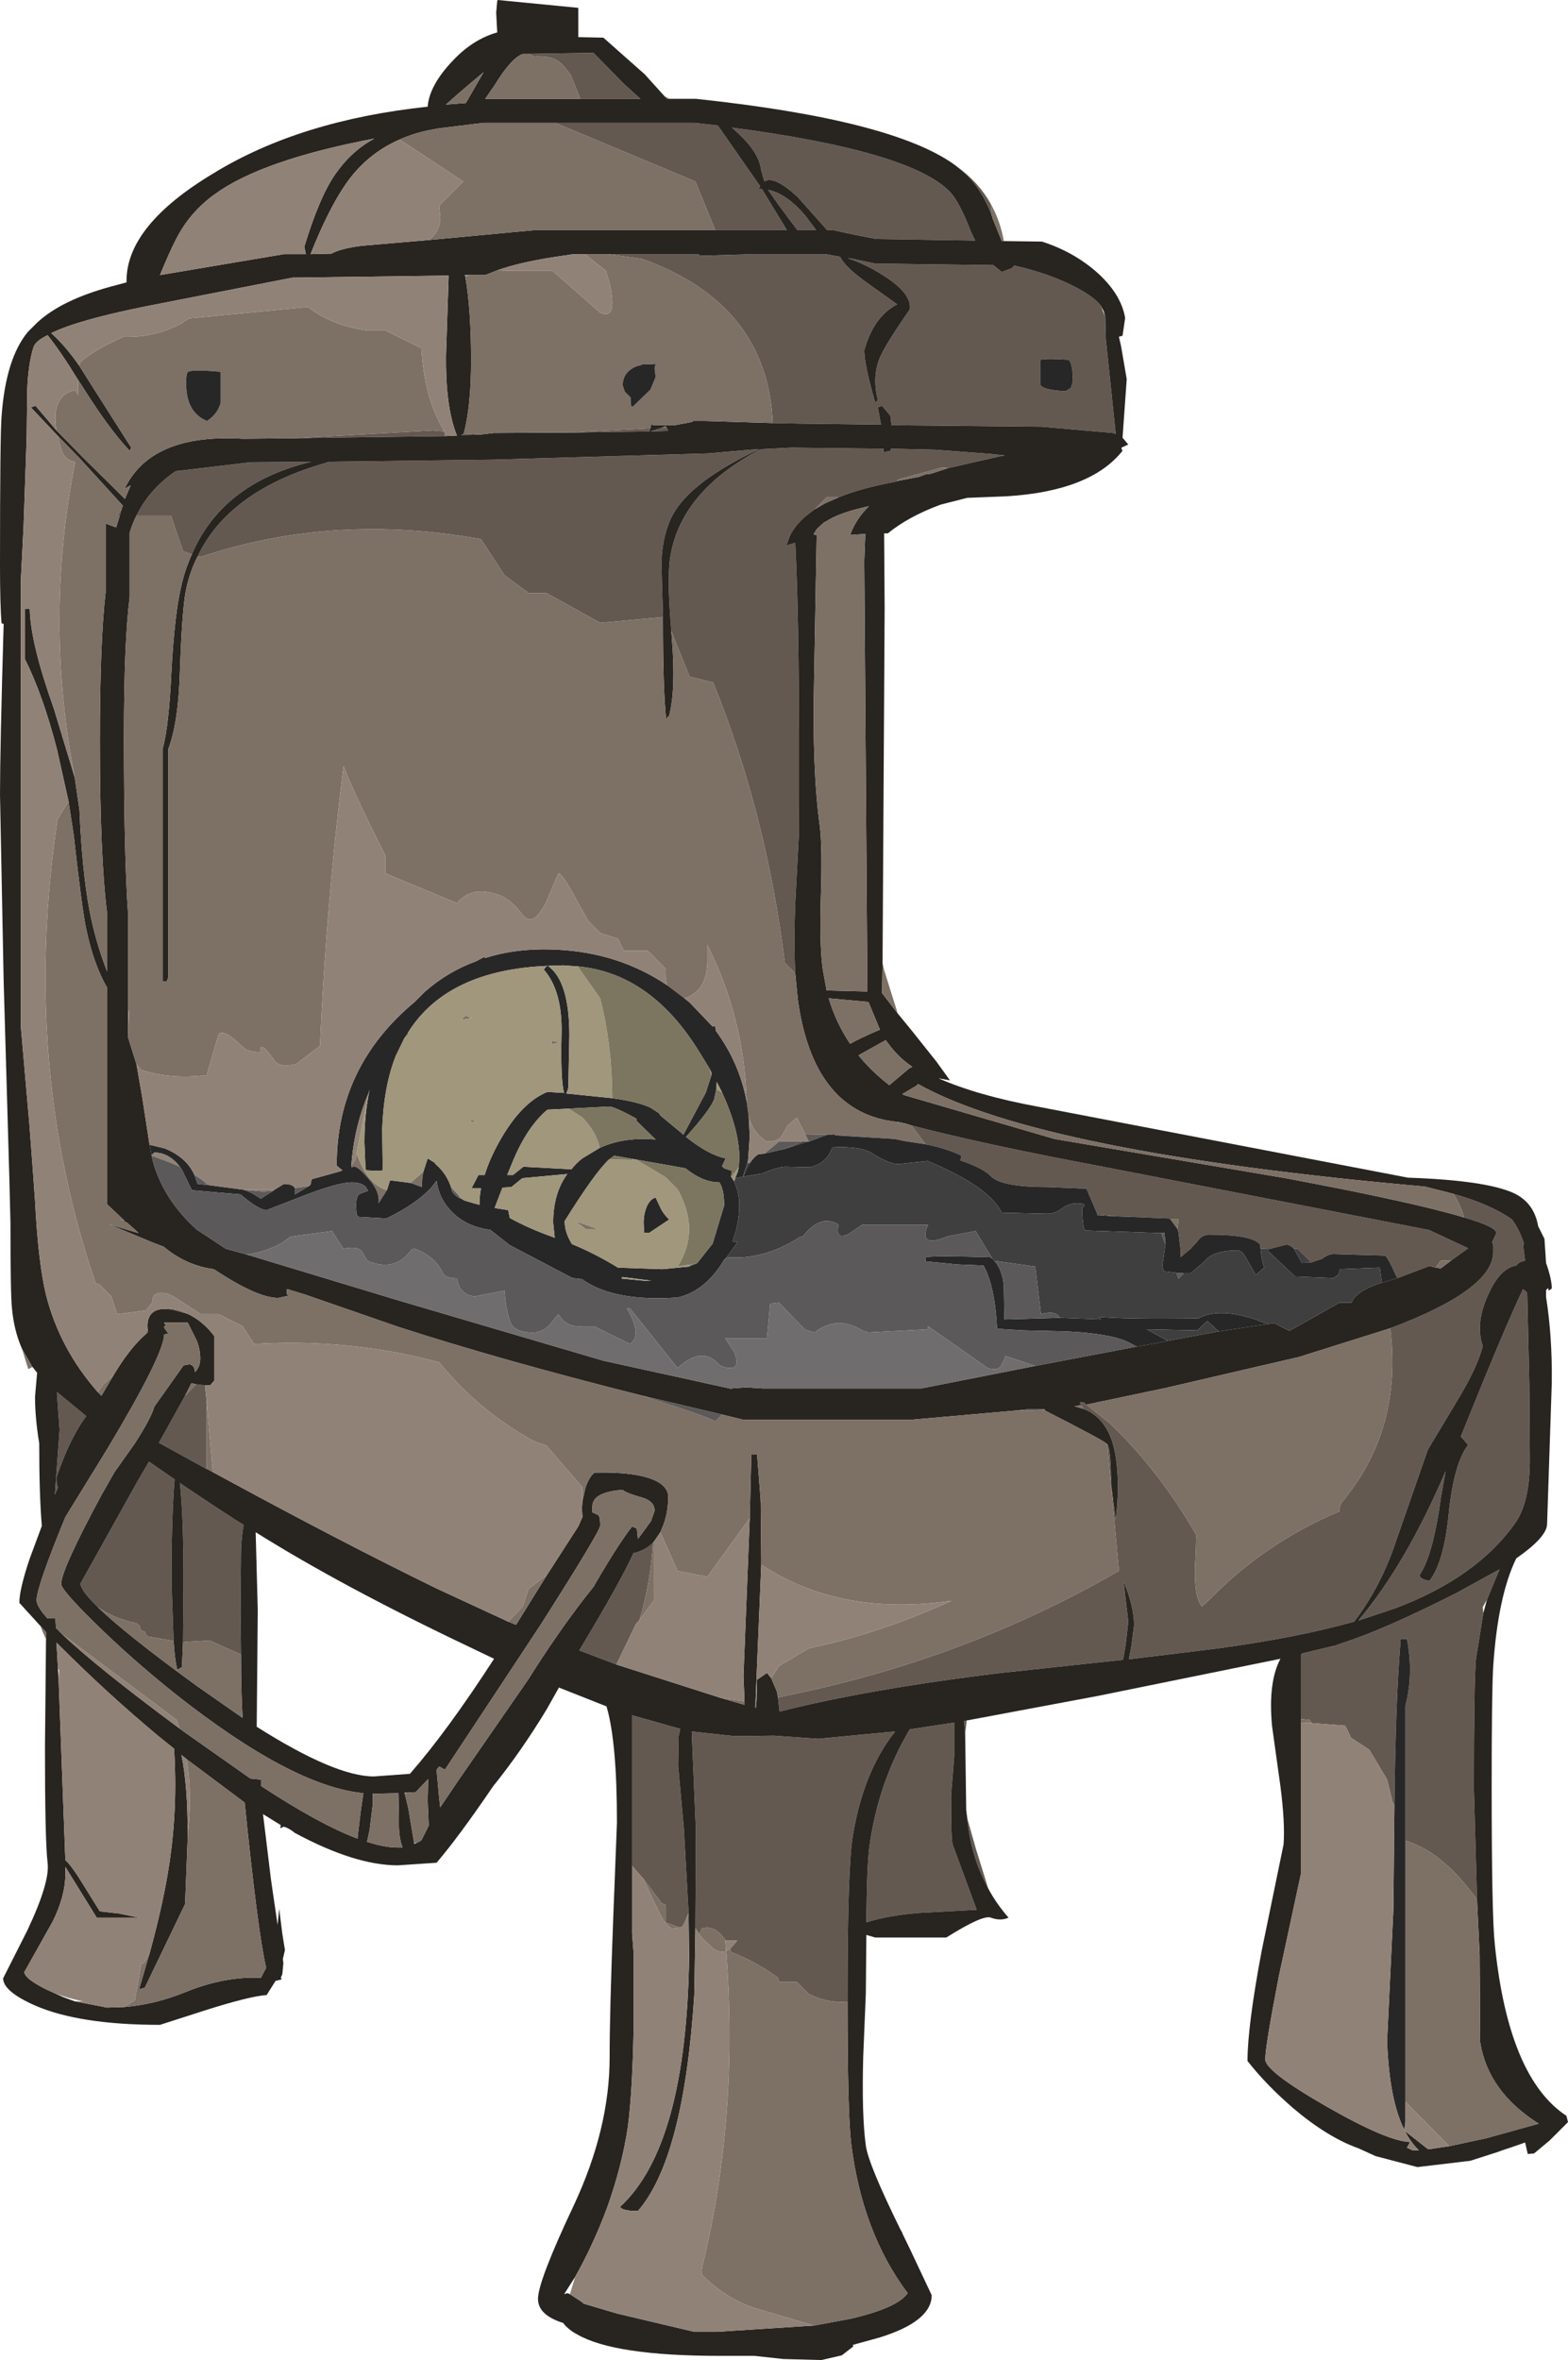 <?xml version="1.0" encoding="UTF-8" standalone="no"?>
<svg xmlns:ffdec="https://www.free-decompiler.com/flash" xmlns:xlink="http://www.w3.org/1999/xlink" ffdec:objectType="shape" height="225.65px" width="149.95px" xmlns="http://www.w3.org/2000/svg">
  <g transform="matrix(1.0, 0.0, 0.0, 1.0, 0.0, 0.0)">
    <path d="M58.15 24.3 L66.8 24.3 66.95 24.45 72.1 24.3 78.95 24.3 80.35 24.55 Q80.8 25.55 83.0 27.1 L85.8 29.1 Q83.55 30.25 82.65 33.5 82.65 34.85 83.7 38.5 L83.95 38.25 Q83.4 36.1 84.1 34.3 84.65 32.95 87.0 29.6 87.25 28.1 84.5 26.35 82.8 25.25 81.1 24.7 L81.3 24.7 83.7 25.2 95.0 25.35 95.8 26.0 96.75 25.65 97.0 25.4 97.05 25.4 Q100.1 26.1 102.45 27.25 104.5 28.25 105.25 29.2 L105.7 30.3 105.75 32.4 106.7 41.5 106.45 41.4 99.65 40.8 85.25 40.65 85.15 39.75 84.35 38.8 83.95 38.95 84.25 40.6 76.4 40.5 73.9 40.45 Q73.4 29.05 61.4 24.75 L58.15 24.3 M94.85 20.6 Q93.85 18.0 92.25 16.55 L91.35 15.8 Q93.55 17.35 94.75 19.5 L94.85 20.6 M83.8 22.85 L81.75 22.45 79.65 22.0 79.1 22.0 76.25 18.8 Q74.0 16.75 73.1 17.35 L72.8 16.3 Q72.6 14.6 70.6 12.75 L70.0 12.2 Q87.1 14.45 90.85 18.35 91.75 19.3 92.85 22.15 L93.25 23.0 83.8 22.85 M64.0 9.45 L63.75 9.45 63.55 9.2 64.0 9.45 M94.5 180.55 Q92.85 177.55 92.5 173.85 L93.35 176.85 94.5 180.55 M92.3 165.8 L92.2 164.55 92.45 164.5 92.3 165.8 M99.5 34.4 L99.5 36.8 Q99.75 37.3 101.9 37.4 L102.4 37.1 102.6 36.5 Q102.6 34.8 102.2 34.4 100.2 34.25 99.5 34.4 M64.2 60.35 L64.2 60.3 Q63.8 55.55 64.05 53.6 64.9 47.05 72.75 42.95 L75.7 42.8 84.5 42.9 84.5 43.25 85.15 43.1 85.2 42.9 89.45 43.0 94.75 43.4 96.15 43.55 96.05 43.55 95.75 43.6 90.7 44.75 90.1 44.7 85.9 45.85 85.7 46.05 Q82.4 46.65 80.2 47.55 L79.05 47.55 77.9 48.7 77.05 49.35 Q76.05 50.2 75.55 51.2 L75.2 52.15 76.05 51.9 Q76.5 60.6 76.4 79.7 L76.05 86.35 Q75.9 90.1 76.05 93.05 L75.05 92.05 Q73.3 77.85 68.2 65.25 L65.95 64.7 64.2 60.35 M53.1 11.75 L66.45 11.75 68.65 12.0 72.55 17.6 72.7 17.8 72.55 18.05 72.85 18.05 75.25 22.0 68.4 22.0 66.5 17.35 53.1 11.75 M77.0 20.6 L78.05 22.0 76.25 22.0 74.5 19.65 73.45 18.15 Q75.2 18.5 77.0 20.6 M55.5 9.45 L54.55 7.1 54.05 6.5 Q53.2 5.25 51.1 5.4 L50.5 5.15 56.75 5.05 59.75 8.1 61.25 9.45 55.5 9.45 M44.35 41.45 L45.9 41.55 44.1 41.6 44.35 41.45 M55.4 41.35 L55.55 41.3 62.2 40.95 62.1 41.25 55.4 41.35 M42.5 41.25 L42.55 41.7 34.95 41.8 28.3 41.9 28.25 41.9 41.45 41.15 42.5 41.25 M11.65 48.65 L11.45 49.3 11.2 49.3 11.65 48.65 M105.9 138.1 Q106.25 138.7 106.25 141.85 L106.7 145.3 Q107.05 142.45 106.8 140.1 106.4 135.75 103.6 134.7 L103.4 134.35 103.25 134.1 103.6 134.05 103.9 134.3 106.2 136.15 Q110.8 140.55 114.4 146.75 L114.35 148.5 Q114.05 152.65 114.95 153.6 L115.55 153.05 Q120.95 147.5 128.1 144.5 128.1 143.9 128.35 143.6 134.15 136.65 132.95 127.0 142.8 123.3 142.8 119.7 L142.8 119.45 142.8 119.4 142.8 119.1 142.7 118.75 143.1 117.9 Q143.1 117.3 140.0 116.4 139.7 115.25 139.0 114.15 142.55 115.15 144.6 116.6 145.35 117.65 145.75 118.95 L145.65 119.0 145.85 120.55 Q145.3 120.6 145.0 121.0 143.55 121.25 142.5 123.4 141.0 126.4 141.8 128.7 141.3 130.7 139.4 133.85 L136.55 138.6 133.45 147.5 Q132.05 151.7 129.5 155.05 124.0 156.6 116.15 157.65 L107.95 158.65 108.2 157.35 108.45 155.4 Q108.45 153.6 107.45 151.2 L107.9 155.05 107.65 157.25 107.4 158.7 95.75 159.95 Q83.0 161.5 74.55 163.65 L74.4 162.3 75.05 162.15 Q92.25 158.7 107.0 150.2 L105.9 138.1 M72.3 163.15 L72.3 163.3 72.2 163.25 72.2 163.2 72.3 163.15 M58.95 159.15 L55.4 157.8 Q59.45 151.05 60.6 148.45 L60.6 148.5 Q61.7 148.25 62.45 147.5 62.2 151.45 61.15 154.9 L60.8 155.3 58.95 159.15 M19.75 140.45 L15.2 137.95 17.7 133.45 18.75 132.35 19.1 132.4 19.6 132.45 19.75 133.85 19.75 140.45 M63.3 40.9 L63.75 40.9 63.9 41.2 62.2 41.25 63.3 40.9 M18.9 53.2 Q21.9 46.85 31.35 44.2 L31.35 44.15 47.2 43.95 67.75 43.35 71.75 43.0 72.6 42.95 Q66.1 46.0 64.35 49.2 63.35 51.05 63.25 53.8 L63.4 59.0 57.4 59.55 52.25 56.7 50.55 56.7 48.25 55.0 46.0 51.55 Q31.9 49.0 19.2 53.25 L18.9 53.2 M18.35 53.0 L17.5 52.7 16.35 49.3 13.05 49.3 Q14.3 46.75 16.8 45.05 L23.95 44.2 29.75 44.15 Q21.25 46.2 18.35 53.0 M88.5 109.4 L87.15 107.6 Q94.0 109.4 105.2 111.5 L136.65 117.6 140.4 119.35 138.8 120.5 137.75 120.55 137.3 121.2 136.7 121.05 133.65 122.2 133.5 121.95 Q132.75 120.25 132.45 120.05 L131.0 120.0 130.95 119.95 130.7 120.0 127.55 119.9 Q127.0 119.9 126.45 120.35 L125.4 120.7 124.1 119.4 123.75 119.4 Q123.35 119.0 123.0 119.0 L121.65 119.35 120.65 119.4 120.55 119.4 120.5 119.0 Q119.8 118.05 115.6 118.05 114.95 118.05 114.5 118.7 L113.85 119.4 113.8 119.4 113.8 119.45 112.9 120.2 112.9 119.5 112.7 117.85 112.6 117.5 112.7 116.55 111.9 116.55 111.85 116.5 106.85 116.3 104.95 116.1 103.9 113.65 100.2 113.5 Q95.75 113.5 94.75 112.45 94.05 111.7 91.85 110.95 L91.95 110.5 Q90.85 109.95 89.2 109.55 L88.5 109.4 M86.65 107.45 L86.45 107.45 85.25 107.2 86.1 107.3 86.65 107.45 M61.85 146.0 L62.25 145.45 61.95 145.85 61.85 146.0 M5.45 133.1 L8.25 135.4 Q6.7 137.45 5.4 141.25 5.4 142.0 5.55 142.2 L5.25 142.9 5.3 142.15 5.7 136.7 5.45 133.3 5.45 133.1 M9.35 153.65 Q7.7 152.05 7.7 151.4 L13.2 141.55 14.25 139.75 16.7 141.45 Q16.4 144.85 16.4 151.25 L16.6 156.9 14.05 156.45 13.85 156.0 13.5 155.9 13.35 155.45 13.05 155.2 Q10.85 154.75 9.35 153.65 M17.5 157.05 L17.55 151.25 Q17.55 144.75 17.2 141.8 L20.35 143.9 22.5 145.3 23.3 145.8 Q23.1 146.85 23.05 148.25 L23.0 153.9 23.05 158.2 20.05 156.85 17.65 157.0 17.5 157.05 M60.45 178.4 L60.45 164.0 65.05 165.3 64.9 166.0 64.85 168.8 65.4 174.85 65.85 182.9 65.45 183.85 65.25 184.2 65.0 184.3 63.65 183.8 63.65 182.1 63.3 182.0 61.5 179.6 61.45 179.55 61.4 179.5 60.45 178.4 M66.5 184.35 L66.55 175.05 66.15 165.55 70.3 166.0 74.0 165.95 78.25 166.25 85.6 165.55 Q82.55 169.4 81.55 175.55 81.05 178.7 81.05 190.6 L81.05 191.4 Q79.15 191.55 77.35 190.65 L76.2 189.5 74.5 189.5 74.4 189.1 Q72.45 187.65 69.95 186.65 L69.8 186.35 70.5 185.55 69.4 185.55 Q68.35 183.95 67.1 184.4 L66.95 184.8 66.85 184.9 66.5 184.35 M145.65 123.25 L146.05 123.6 146.25 132.3 146.3 139.25 Q146.35 143.5 144.95 145.55 141.25 150.85 133.35 153.8 L129.9 154.95 Q134.45 149.55 138.25 140.65 L137.8 143.15 Q137.05 148.7 135.75 150.6 135.8 151.0 136.7 151.15 138.1 149.35 138.55 144.65 139.05 139.9 140.4 138.15 L139.7 137.35 Q143.8 127.15 145.65 123.25 M87.0 165.35 L91.25 164.7 91.25 167.95 90.95 171.7 Q90.95 175.75 91.1 176.35 L93.4 182.6 87.85 182.9 Q84.9 183.15 82.85 183.8 82.9 178.25 83.15 176.5 84.0 170.4 87.0 165.35 M124.4 164.35 L124.4 158.3 124.5 158.1 127.6 157.35 127.25 157.65 127.65 157.35 128.35 157.1 Q132.3 155.85 139.3 152.3 L143.4 150.05 142.2 152.95 141.8 153.65 141.85 154.25 141.15 158.6 Q140.95 160.95 140.95 171.05 L141.25 181.65 141.2 181.55 Q137.9 177.0 134.4 176.0 L134.4 163.1 Q135.2 160.05 134.55 156.7 L133.95 156.7 Q133.45 162.7 133.35 172.55 L133.2 172.4 132.65 170.15 130.95 167.3 129.2 166.15 128.65 165.0 125.45 164.75 125.25 164.45 124.4 164.35" fill="#635951" fill-rule="evenodd" stroke="none"/>
    <path d="M105.25 29.2 Q104.5 28.25 102.45 27.25 100.1 26.1 97.05 25.4 L97.0 25.4 96.75 25.65 95.8 26.0 95.0 25.35 83.7 25.2 81.3 24.7 81.1 24.7 Q82.8 25.25 84.5 26.35 87.25 28.1 87.0 29.6 84.65 32.95 84.1 34.3 83.4 36.1 83.95 38.25 L83.7 38.5 Q82.65 34.85 82.65 33.5 83.55 30.25 85.8 29.1 L83.0 27.1 Q80.8 25.55 80.35 24.55 L78.95 24.3 72.1 24.3 66.95 24.45 66.8 24.3 58.15 24.3 55.95 24.3 54.85 24.3 53.15 24.55 Q49.6 25.1 47.55 25.85 L46.4 26.3 44.9 26.3 44.45 26.3 44.5 26.45 Q45.05 29.65 45.05 34.45 45.05 38.85 44.35 41.45 L44.1 41.6 45.9 41.55 45.95 41.55 47.2 41.4 55.4 41.35 62.1 41.25 62.2 40.95 62.25 40.6 62.6 40.65 64.55 40.65 66.15 40.35 66.3 40.25 67.45 40.25 73.9 40.45 76.4 40.5 84.25 40.6 83.95 38.95 84.35 38.8 85.15 39.75 85.25 40.65 99.65 40.8 106.45 41.4 106.7 41.5 105.75 32.4 105.7 30.3 105.55 29.75 105.25 29.2 M83.8 22.85 L93.25 23.0 92.85 22.15 Q91.75 19.3 90.85 18.35 87.1 14.45 70.0 12.2 L70.6 12.75 Q72.6 14.6 72.8 16.3 L73.1 17.35 Q74.0 16.75 76.25 18.8 L79.1 22.0 79.65 22.0 81.75 22.45 83.8 22.85 M91.35 15.8 L92.25 16.55 Q93.85 18.0 94.85 20.6 L94.95 20.95 95.8 23.05 96.0 23.05 99.65 23.1 Q102.6 24.05 104.8 25.95 107.2 28.05 107.6 30.4 L107.35 32.1 107.0 32.2 107.2 33.05 107.75 36.25 107.35 41.85 107.9 42.5 107.25 42.8 107.25 42.9 107.35 43.1 Q104.3 46.95 96.3 47.45 L92.5 47.6 89.95 48.25 Q86.85 49.4 84.9 51.0 L84.55 51.0 84.6 58.15 84.4 92.05 84.35 94.95 85.85 96.9 87.2 98.55 89.55 101.5 90.85 103.3 89.75 103.1 Q93.5 104.75 99.2 105.8 L134.65 112.6 Q142.0 112.85 144.7 114.05 146.7 114.95 147.1 117.25 L147.7 118.45 147.85 120.75 Q148.4 122.3 148.4 123.2 L148.1 123.4 148.05 123.15 147.85 123.35 147.85 124.0 Q148.45 127.75 148.4 132.2 L147.95 145.7 Q147.95 146.95 145.0 149.0 143.25 152.6 142.8 159.3 142.65 161.7 142.65 170.65 142.65 183.2 142.95 185.9 144.25 198.65 149.8 202.3 L149.95 202.9 148.2 204.65 146.7 205.9 146.65 205.9 146.1 205.95 145.85 204.85 144.7 205.25 143.65 205.6 143.1 205.8 140.6 206.6 135.55 207.2 131.55 206.15 129.9 205.4 Q126.95 204.35 123.65 201.55 121.05 199.3 119.3 197.05 119.3 193.75 120.65 186.55 L122.75 176.35 Q122.9 174.3 122.45 170.8 L121.65 165.05 Q121.25 160.85 122.45 158.6 L105.0 162.15 92.45 164.5 92.2 164.55 92.3 165.8 92.4 173.05 92.5 173.85 Q92.85 177.55 94.5 180.55 95.3 182.05 96.45 183.35 95.7 183.7 94.75 183.35 94.0 183.05 90.5 185.25 L83.7 185.25 82.85 185.0 82.8 190.6 82.55 196.65 Q82.4 202.25 82.8 205.15 83.05 206.95 86.1 213.15 L86.3 213.5 86.3 213.55 87.05 215.1 89.1 219.45 Q89.1 221.95 84.1 223.5 L81.55 224.2 81.6 224.35 80.5 225.2 78.55 225.65 74.9 225.55 72.15 225.25 71.6 225.25 68.85 225.25 Q58.75 225.25 55.2 223.2 54.35 222.75 53.85 222.1 51.45 221.35 51.45 219.8 51.45 218.1 54.9 210.8 58.3 203.5 58.3 196.7 58.3 192.3 58.65 183.25 L59.0 174.25 Q59.0 166.5 58.0 163.15 L53.45 161.35 52.3 163.4 Q49.85 167.45 47.15 170.8 43.85 175.65 41.75 178.1 L38.05 178.35 Q33.95 178.35 28.2 175.25 27.65 174.8 27.15 174.65 L26.8 174.8 26.85 174.5 25.15 173.45 25.25 174.25 25.9 179.6 26.05 180.65 26.55 184.05 26.7 182.5 27.0 184.9 27.25 186.45 27.05 187.3 27.1 187.7 27.0 188.75 26.85 189.1 26.95 189.25 26.35 189.4 25.5 190.75 Q23.9 190.85 19.5 192.25 L15.3 193.6 Q7.6 193.6 3.35 191.75 0.3 190.4 0.3 189.15 L2.6 184.6 Q4.8 179.95 4.55 178.1 4.3 175.95 4.3 167.15 L4.4 156.75 4.4 156.05 3.9 155.5 1.85 153.25 Q1.85 151.95 2.85 149.0 L4.0 145.9 Q3.75 142.95 3.75 138.0 3.35 135.55 3.35 133.55 L3.55 131.25 3.15 130.75 3.1 130.7 2.1 128.95 Q1.35 127.25 1.15 125.15 1.0 123.9 1.0 116.95 L0.9 112.85 0.35 93.8 0.0 76.0 Q0.0 71.6 0.35 59.65 L0.15 59.6 Q0.0 57.9 0.0 54.05 0.0 41.6 0.15 39.8 0.55 34.3 2.65 31.75 L3.55 30.85 Q5.85 28.7 10.6 27.4 L12.1 27.0 12.1 26.85 Q12.1 21.55 20.45 16.55 28.7 11.5 40.9 10.2 41.05 8.15 43.35 5.75 45.25 3.75 47.55 3.1 L47.45 1.2 47.55 0.1 47.6 0.0 55.3 0.75 55.3 3.55 57.7 3.6 61.65 7.1 63.55 9.2 63.75 9.45 64.0 9.45 66.55 9.45 Q85.4 11.45 91.35 15.8 M90.7 44.75 L95.75 43.6 96.05 43.55 96.15 43.55 94.75 43.4 89.45 43.0 85.2 42.9 85.15 43.1 84.5 43.25 84.5 42.9 75.7 42.8 72.75 42.95 Q64.9 47.05 64.05 53.6 63.8 55.55 64.2 60.3 L64.2 60.35 64.25 61.05 Q64.65 65.85 64.0 68.4 L63.7 68.75 Q63.4 65.9 63.4 59.4 L63.4 59.0 63.25 53.8 Q63.35 51.05 64.35 49.2 66.1 46.0 72.6 42.95 L71.75 43.0 67.75 43.35 47.2 43.95 31.35 44.15 31.35 44.2 Q21.9 46.85 18.9 53.2 18.1 54.75 17.75 56.6 17.4 58.5 17.2 64.3 17.05 69.1 16.1 71.6 L16.1 93.4 15.95 93.85 15.55 93.85 15.55 71.6 Q16.15 69.5 16.4 64.1 16.7 58.55 17.4 55.75 17.75 54.3 18.35 53.0 21.25 46.2 29.75 44.15 L23.95 44.2 16.8 45.05 Q14.3 46.75 13.05 49.3 12.65 50.1 12.4 50.95 L12.4 57.1 Q11.85 61.35 11.85 70.5 11.85 81.85 12.25 87.4 L12.25 96.8 12.25 99.2 13.05 101.75 13.6 104.9 14.3 109.45 14.5 110.45 14.5 110.5 14.65 111.15 Q15.7 114.75 18.8 117.55 L21.6 119.4 23.6 119.95 38.15 124.35 57.7 130.1 70.0 132.8 70.0 132.75 71.35 132.65 72.95 132.75 88.1 132.75 99.0 130.6 108.7 128.75 110.45 128.45 111.65 128.2 116.55 127.3 121.2 126.6 121.85 126.5 123.3 127.25 128.1 124.55 129.25 124.55 Q129.65 123.5 131.8 122.75 L132.15 122.65 133.3 122.3 133.65 122.2 136.7 121.05 137.3 121.2 137.45 121.2 137.75 121.3 138.8 120.5 140.4 119.35 136.65 117.6 105.2 111.5 Q94.0 109.4 87.15 107.6 L86.65 107.45 86.1 107.3 85.25 107.2 Q77.75 106.05 76.3 95.6 L76.05 93.05 Q75.9 90.1 76.05 86.35 L76.4 79.7 Q76.5 60.6 76.05 51.9 L75.2 52.15 75.55 51.2 Q76.05 50.2 77.05 49.35 L77.9 48.7 78.85 48.15 80.2 47.55 Q82.4 46.65 85.7 46.05 L85.75 46.0 87.85 45.6 88.55 45.35 89.0 45.3 90.7 44.75 M82.75 51.05 L81.3 51.15 Q81.85 49.6 83.1 48.4 80.3 49.0 79.0 49.85 L78.8 49.95 78.1 50.6 77.8 51.1 78.1 51.15 77.85 65.0 Q77.65 73.5 78.4 79.0 78.65 81.05 78.5 85.7 78.35 90.4 78.7 92.8 L79.05 94.7 82.95 94.8 82.65 53.65 82.75 51.05 M83.05 95.8 L79.25 95.45 Q79.95 97.8 81.3 99.8 82.25 99.25 84.15 98.45 L83.05 95.8 M68.4 22.0 L75.25 22.0 72.85 18.05 72.55 18.05 72.7 17.8 72.55 17.6 68.65 12.0 66.45 11.75 53.1 11.75 46.2 11.75 41.75 12.3 41.55 12.35 Q39.75 12.65 38.2 13.35 35.1 14.7 33.1 17.55 31.4 20.0 29.7 24.3 L31.7 24.25 Q32.6 23.75 34.6 23.5 L41.0 22.95 51.15 22.0 68.4 22.0 M77.0 20.6 Q75.2 18.5 73.45 18.15 L74.5 19.65 76.25 22.0 78.05 22.0 77.0 20.6 M55.5 9.45 L61.25 9.45 59.75 8.1 56.75 5.05 50.5 5.15 50.05 5.15 Q48.95 5.45 47.3 8.15 L46.4 9.45 55.5 9.45 M44.55 9.85 L46.25 6.9 Q43.85 8.9 42.65 10.0 L44.55 9.85 M42.55 41.7 L43.7 41.65 43.6 41.4 Q42.6 38.7 42.65 34.0 L42.9 26.55 42.9 26.35 27.95 26.55 13.9 29.3 Q7.45 30.6 4.9 31.85 6.25 33.05 7.6 35.0 L8.45 36.35 12.55 42.8 12.4 43.1 Q10.4 41.0 7.75 36.75 L7.45 36.3 Q5.8 33.6 4.55 32.05 3.4 32.6 3.2 33.2 2.7 34.8 2.6 37.3 L2.55 41.8 2.25 50.4 2.0 55.35 2.0 98.25 2.8 107.4 3.05 110.65 3.35 114.8 Q3.65 120.7 4.4 123.8 5.7 128.95 9.35 133.1 L9.7 133.45 10.85 131.5 Q12.4 128.9 13.95 127.55 L14.15 127.35 14.1 126.8 14.1 126.7 Q14.15 125.25 15.6 125.15 L16.45 125.2 17.9 125.6 Q19.35 126.25 20.5 127.75 L20.5 132.0 20.1 132.45 19.6 132.45 19.1 132.4 18.75 132.35 18.3 132.25 17.7 133.45 15.2 137.95 19.75 140.45 19.8 140.45 20.35 140.75 Q32.85 147.55 41.8 151.9 L48.6 155.05 49.35 155.35 52.3 150.6 55.3 145.95 55.7 145.05 55.65 144.25 55.7 143.5 56.0 142.2 Q56.35 141.2 56.85 140.8 61.4 140.7 63.1 141.8 63.9 142.35 63.9 143.1 63.9 144.8 63.3 146.15 L63.15 146.5 62.5 147.45 62.45 147.5 Q61.7 148.25 60.6 148.5 L60.6 148.45 Q59.45 151.05 55.4 157.8 L58.95 159.15 68.95 162.35 71.2 163.0 71.2 162.65 71.1 160.25 71.7 145.15 71.85 139.05 72.4 139.05 72.75 143.5 72.75 143.75 72.8 149.05 72.8 149.6 72.25 162.75 72.2 163.2 72.2 163.25 72.3 163.3 72.3 163.15 72.35 162.6 72.4 160.6 73.35 159.95 73.75 160.45 74.3 161.75 74.4 162.3 74.55 163.65 Q83.0 161.5 95.75 159.95 L107.4 158.7 107.65 157.25 107.9 155.05 107.45 151.2 Q108.45 153.6 108.45 155.4 L108.2 157.35 107.95 158.65 116.15 157.65 Q124.0 156.6 129.5 155.05 132.05 151.7 133.45 147.5 L136.55 138.6 139.4 133.85 Q141.3 130.7 141.8 128.7 141.0 126.4 142.5 123.4 143.55 121.25 145.0 121.0 145.3 120.6 145.85 120.55 L145.65 119.0 145.75 118.95 Q145.35 117.65 144.6 116.6 142.55 115.15 139.0 114.15 L136.25 113.45 Q99.5 110.2 87.8 103.65 L87.65 103.8 86.3 104.6 86.45 104.7 100.85 108.9 122.95 112.65 Q135.2 114.95 140.0 116.4 143.1 117.3 143.1 117.9 L142.7 118.75 142.8 119.1 142.8 119.4 142.8 119.45 142.8 119.7 Q142.8 123.3 132.95 127.0 L124.2 129.75 111.5 132.7 103.9 134.3 103.6 134.05 103.25 134.1 103.4 134.35 102.75 134.45 103.6 134.7 Q106.4 135.75 106.8 140.1 107.05 142.45 106.7 145.3 L106.25 141.85 Q106.25 138.7 105.9 138.1 L105.85 138.05 Q105.5 137.7 99.9 134.85 L99.9 134.8 99.95 134.75 99.35 134.75 98.2 134.75 97.3 134.85 87.1 135.75 71.1 135.75 69.05 135.25 61.25 133.4 Q47.75 130.0 38.05 126.85 L29.1 123.75 27.45 123.25 27.4 123.65 27.55 123.9 26.6 124.1 Q24.6 124.1 20.45 121.35 17.8 121.0 15.65 119.2 L14.6 118.8 10.4 117.05 13.25 117.9 13.0 117.65 12.15 116.9 11.45 116.6 11.95 116.75 10.25 115.15 10.25 94.45 Q8.95 92.2 8.25 88.85 7.85 87.05 7.05 79.85 L6.55 76.6 5.45 71.65 Q4.1 66.45 2.4 63.05 L2.4 58.2 2.85 58.2 Q2.9 61.45 5.15 67.75 L7.15 74.35 7.6 77.45 Q7.85 83.25 8.55 87.0 9.15 90.1 10.25 92.9 L10.25 87.4 Q9.55 81.85 9.55 70.9 9.55 61.35 10.1 56.65 L10.1 50.05 11.0 50.4 11.05 50.25 11.1 50.45 11.45 49.3 11.65 48.65 11.65 48.6 11.75 48.35 7.55 43.75 5.5 41.65 2.95 38.95 3.4 38.8 5.4 41.15 8.0 43.8 11.95 47.7 12.5 46.4 11.9 46.75 12.25 46.1 Q15.0 41.45 23.25 41.95 L28.25 41.9 28.3 41.9 34.95 41.8 42.55 41.7 M63.75 40.9 L63.65 40.75 63.3 40.9 62.2 41.25 63.9 41.2 63.75 40.9 M29.1 23.6 Q30.55 18.8 32.1 16.6 33.65 14.4 35.8 13.25 25.0 15.3 20.5 18.6 18.15 20.3 16.85 22.85 16.2 24.1 15.3 26.3 L27.15 24.3 29.25 24.3 29.1 23.6 M62.25 145.45 L62.6 144.45 Q62.6 143.55 61.45 143.2 59.85 142.75 59.55 142.45 56.7 142.65 56.65 144.0 L56.65 144.6 57.2 144.85 Q57.4 145.0 57.4 145.85 57.4 146.4 51.7 155.35 L42.55 169.2 42.0 168.9 41.75 169.2 42.0 171.95 42.1 172.8 43.75 170.35 50.5 160.6 Q53.2 156.3 55.9 152.8 L56.85 151.6 56.85 151.55 Q59.15 147.6 60.45 145.95 L60.9 146.15 61.0 147.05 61.0 147.15 61.85 146.0 61.95 145.85 62.25 145.45 M17.15 165.25 L17.7 165.65 23.95 170.05 24.95 170.15 24.95 170.75 Q30.5 174.4 34.2 175.8 L34.2 175.65 34.5 173.15 34.75 171.45 Q27.95 170.8 16.75 161.95 12.55 158.6 9.0 155.1 5.85 152.0 5.85 151.45 5.85 150.1 9.7 142.95 L10.95 140.75 12.9 138.0 Q14.5 135.5 14.75 134.5 L17.55 130.55 18.1 130.45 Q18.6 130.5 18.65 131.2 19.15 130.65 19.15 129.9 19.15 129.0 18.8 128.15 L17.95 126.45 15.7 126.45 15.7 126.5 15.85 126.7 15.7 126.85 15.7 126.95 16.1 127.5 15.7 127.6 Q15.65 129.55 10.25 138.55 L6.25 145.05 Q3.5 151.75 3.5 153.0 3.5 153.6 4.55 154.75 L5.3 154.75 5.35 155.65 5.95 156.25 Q9.25 159.4 17.15 165.25 M5.45 133.1 L5.45 133.3 5.7 136.7 5.3 142.15 5.25 142.9 5.55 142.2 Q5.4 142.0 5.4 141.25 6.7 137.45 8.25 135.4 L5.45 133.1 M16.6 156.9 L16.4 151.25 Q16.4 144.85 16.7 141.45 L14.25 139.75 13.2 141.55 7.7 151.4 Q7.7 152.05 9.35 153.65 11.95 156.2 18.9 161.25 L23.2 164.25 Q23.05 161.8 23.05 158.2 L23.0 153.9 23.05 148.25 Q23.1 146.85 23.3 145.8 L22.5 145.3 20.35 143.9 17.2 141.8 Q17.55 144.75 17.55 151.25 L17.5 157.05 17.4 159.4 16.95 159.65 Q16.7 158.6 16.6 156.9 M35.65 171.5 L35.65 172.5 35.35 174.95 35.1 176.1 Q36.8 176.65 38.05 176.65 L38.5 176.65 Q38.1 175.65 38.15 173.95 L38.1 171.45 35.75 171.5 35.65 171.5 M38.9 171.4 L38.7 171.4 38.7 171.45 39.05 172.9 39.6 176.2 39.6 176.3 39.85 176.2 Q40.1 176.1 40.3 175.95 L41.0 174.55 40.9 172.15 40.95 170.1 39.75 171.35 38.9 171.4 M39.2 169.6 Q42.75 165.55 47.25 158.6 L44.85 157.45 Q32.75 151.7 24.45 146.5 L24.65 153.95 24.55 165.1 Q32.05 169.85 35.75 169.85 L39.2 169.6 M5.55 159.65 L5.6 160.5 6.25 177.85 Q6.85 178.35 8.15 180.5 L9.55 182.75 11.35 182.95 13.3 183.35 9.25 183.35 6.25 178.5 6.25 179.2 Q6.25 181.25 5.05 183.7 L2.3 188.6 2.35 188.65 Q2.5 189.25 4.4 190.2 L6.05 190.95 7.15 191.35 10.25 191.95 11.85 191.9 Q14.9 191.65 17.9 190.4 21.55 188.95 24.95 189.1 L25.45 188.15 Q24.65 184.7 23.4 172.35 L17.85 168.2 17.35 167.8 Q17.95 170.65 17.95 175.4 L17.95 175.65 17.7 182.05 13.85 190.05 13.3 190.2 14.35 186.6 Q15.65 181.85 16.2 178.15 17.0 172.85 16.65 167.2 L15.1 165.95 Q10.3 161.95 5.7 157.35 L5.4 157.05 5.55 159.65 M65.85 182.9 L65.4 174.85 64.85 168.8 64.9 166.0 65.05 165.3 60.45 164.0 60.45 178.4 60.45 184.9 60.6 186.8 60.6 193.5 Q60.5 199.8 60.05 203.3 59.5 207.05 58.05 211.1 56.75 214.6 55.0 217.7 L53.95 219.35 54.25 219.25 54.5 219.35 55.65 220.1 55.8 220.25 59.0 221.2 66.4 222.95 68.55 222.95 77.85 222.35 81.35 221.7 Q85.85 220.65 86.8 219.25 82.45 213.45 81.4 204.95 81.05 202.05 81.05 191.4 L81.05 190.6 Q81.05 178.7 81.55 175.55 82.55 169.4 85.6 165.55 L78.25 166.25 74.0 165.95 70.3 166.0 66.15 165.55 66.55 175.05 66.5 184.35 66.4 190.65 Q65.4 206.35 61.0 211.4 59.5 211.4 59.3 211.0 65.65 205.15 65.9 187.1 L65.85 182.9 M145.65 123.25 Q143.8 127.15 139.7 137.35 L140.4 138.15 Q139.05 139.9 138.55 144.65 138.1 149.35 136.7 151.15 135.8 151.0 135.75 150.6 137.05 148.7 137.8 143.15 L138.25 140.65 Q134.45 149.55 129.9 154.95 L133.35 153.8 Q141.25 150.85 144.95 145.55 146.35 143.5 146.3 139.25 L146.25 132.3 146.05 123.6 145.65 123.25 M87.25 102.0 Q86.05 101.2 85.15 100.05 L84.7 99.45 82.1 100.9 Q83.35 102.45 85.05 103.75 L86.95 102.15 87.25 102.0 M87.0 165.35 Q84.0 170.4 83.15 176.5 82.9 178.25 82.85 183.8 84.9 183.15 87.85 182.9 L93.4 182.6 91.1 176.35 Q90.95 175.75 90.95 171.7 L91.25 167.95 91.25 164.7 87.0 165.35 M142.2 152.95 L143.4 150.05 139.3 152.3 Q132.3 155.85 128.35 157.1 L127.65 157.35 127.25 157.65 127.6 157.35 124.5 158.1 124.4 158.3 124.4 164.35 124.4 164.7 124.4 179.2 122.3 188.95 Q121.0 195.65 121.0 196.9 121.0 198.05 126.85 201.4 132.7 204.75 134.85 204.8 L134.55 205.35 135.1 205.6 135.7 205.6 Q134.95 204.9 134.35 203.75 L136.45 205.4 136.6 205.5 138.6 205.2 142.1 204.45 147.15 203.05 Q142.3 200.0 141.55 195.25 L141.5 186.9 141.25 181.65 140.95 171.05 Q140.95 160.95 141.15 158.6 L141.85 154.25 142.2 152.95" fill="#282420" fill-rule="evenodd" stroke="none"/>
    <path d="M58.15 24.3 L61.4 24.75 Q73.4 29.05 73.9 40.45 L67.45 40.25 66.3 40.25 66.15 40.35 64.55 40.65 62.6 40.65 62.25 40.6 62.2 40.95 55.55 41.3 55.4 41.35 47.2 41.4 45.95 41.55 45.9 41.55 44.35 41.45 Q45.05 38.85 45.05 34.45 45.05 29.65 44.5 26.45 L44.9 26.3 46.4 26.3 47.55 25.85 49.4 25.9 52.85 25.9 57.4 29.9 Q59.1 30.65 58.3 27.1 L57.95 25.9 55.95 24.3 58.15 24.3 M94.85 20.6 L94.75 19.5 Q95.65 21.1 96.0 23.05 L95.8 23.05 94.95 20.95 94.85 20.6 M2.1 128.95 L3.1 130.7 2.7 130.9 2.1 128.95 M3.9 155.5 L4.4 156.05 4.4 156.75 3.95 155.7 3.9 155.5 M143.1 205.8 L143.65 205.6 144.7 205.25 143.1 205.8 M85.85 96.9 L84.35 94.95 84.4 92.05 84.55 92.75 85.85 96.9 M64.2 60.35 L65.95 64.7 68.2 65.25 Q73.3 77.85 75.05 92.05 L76.05 93.05 76.3 95.6 Q77.75 106.05 85.25 107.2 L86.45 107.45 86.65 107.45 87.15 107.6 88.5 109.4 86.5 109.1 85.55 108.9 79.85 108.55 79.85 108.45 79.25 108.5 79.1 108.5 77.0 108.45 76.2 106.85 75.3 107.65 74.85 108.45 Q74.55 109.15 73.35 109.15 72.05 108.4 71.6 106.75 L71.4 105.3 71.4 105.2 Q71.15 97.3 67.65 90.35 L67.65 92.05 Q67.55 94.8 65.45 95.45 L63.8 94.2 Q63.6 93.6 63.65 92.6 L61.95 90.9 59.65 90.9 59.1 89.75 57.4 89.2 56.25 88.05 55.0 85.8 Q53.8 83.55 53.4 83.5 L52.2 86.3 Q51.0 88.7 50.0 87.5 48.65 85.65 47.1 85.4 45.05 84.8 43.7 86.35 L36.85 83.5 36.85 81.8 36.3 80.7 Q33.85 75.8 32.85 73.25 31.2 86.4 30.6 100.0 L28.3 101.75 Q26.7 102.1 26.25 101.4 24.8 99.3 24.9 100.6 23.7 100.6 23.15 100.05 21.4 98.3 20.9 98.9 L19.75 102.85 19.2 102.85 Q16.2 103.15 13.5 102.3 L13.05 101.75 12.25 99.2 12.35 96.6 12.25 96.8 12.25 87.4 Q11.85 81.85 11.85 70.5 11.85 61.35 12.4 57.1 L12.4 50.95 Q12.65 50.1 13.05 49.3 L16.35 49.3 17.5 52.7 18.35 53.0 Q17.75 54.3 17.4 55.75 16.7 58.55 16.4 64.1 16.15 69.5 15.55 71.6 L15.55 93.85 15.95 93.85 16.1 93.4 16.1 71.6 Q17.05 69.1 17.2 64.3 17.4 58.5 17.75 56.6 18.1 54.75 18.9 53.2 L19.2 53.25 Q31.9 49.0 46.0 51.55 L48.25 55.0 50.55 56.7 52.25 56.7 57.4 59.55 63.4 59.0 63.4 59.4 Q63.4 65.9 63.7 68.75 L64.0 68.4 Q64.65 65.85 64.25 61.05 L64.2 60.35 M77.9 48.7 L79.05 47.55 80.2 47.55 78.85 48.15 77.9 48.7 M85.7 46.05 L85.9 45.85 90.1 44.7 90.7 44.75 89.0 45.3 88.55 45.35 87.85 45.6 85.75 46.0 85.7 46.05 M82.75 51.05 L82.65 53.65 82.95 94.8 79.05 94.7 78.7 92.8 Q78.35 90.4 78.5 85.7 78.65 81.05 78.4 79.0 77.65 73.5 77.85 65.0 L78.1 51.15 77.8 51.1 78.1 50.6 78.8 49.95 79.0 49.85 Q80.3 49.0 83.1 48.4 81.85 49.6 81.3 51.15 L82.75 51.05 M83.05 95.8 L84.15 98.45 Q82.25 99.25 81.3 99.8 79.95 97.8 79.25 95.45 L83.05 95.8 M53.1 11.75 L66.5 17.35 68.4 22.0 51.15 22.0 41.0 22.95 Q42.35 21.95 42.05 20.2 L42.0 19.65 44.3 17.35 39.15 13.95 38.2 13.35 Q39.75 12.65 41.55 12.35 L41.75 12.3 46.2 11.75 53.1 11.75 M50.5 5.15 L51.1 5.4 Q53.2 5.25 54.05 6.5 L54.55 7.1 55.5 9.45 46.4 9.45 47.3 8.15 Q48.95 5.45 50.05 5.15 L50.5 5.15 M44.55 9.85 L42.65 10.0 Q43.85 8.9 46.25 6.9 L44.55 9.85 M60.35 35.3 Q59.55 35.85 59.55 36.85 L59.75 37.45 60.3 38.0 Q60.3 38.85 60.45 38.9 L60.6 38.8 62.2 37.25 62.7 36.05 62.6 35.2 62.7 34.8 61.7 34.85 61.5 34.8 61.35 34.9 Q60.75 35.0 60.35 35.3 M7.6 35.0 L7.65 34.65 Q8.95 33.55 10.65 32.75 L11.8 32.2 Q14.85 32.3 17.4 30.9 L18.05 30.45 29.45 29.35 Q31.75 31.15 35.15 31.6 L36.85 31.6 40.3 33.3 Q40.55 37.85 42.3 40.9 L42.5 41.25 41.45 41.15 28.25 41.9 23.25 41.95 Q15.0 41.45 12.25 46.1 L11.9 46.75 12.5 46.4 11.95 47.7 8.0 43.8 5.4 41.15 Q4.85 37.8 7.2 37.3 L7.5 37.8 7.45 36.3 7.75 36.75 Q10.4 41.0 12.4 43.1 L12.55 42.8 8.45 36.35 7.6 35.0 M5.5 41.65 L7.55 43.75 11.75 48.35 11.65 48.6 11.65 48.65 11.2 49.3 11.45 49.3 11.1 50.45 11.05 50.25 11.0 50.4 10.1 50.05 10.1 56.65 Q9.55 61.35 9.55 70.9 9.55 81.85 10.25 87.4 L10.25 92.9 Q9.15 90.1 8.55 87.0 7.85 83.25 7.6 77.45 L7.15 74.35 7.05 73.8 Q4.25 58.95 7.2 44.15 6.25 44.05 5.9 43.1 L5.5 41.65 M6.55 76.6 L7.05 79.85 Q7.85 87.05 8.25 88.85 8.95 92.2 10.25 94.45 L10.25 115.15 11.95 116.75 11.45 116.6 12.15 116.9 13.0 117.65 13.25 117.9 10.4 117.05 14.6 118.8 15.65 119.2 Q17.8 121.0 20.45 121.35 24.6 124.1 26.6 124.1 L27.55 123.9 27.4 123.65 27.45 123.25 29.1 123.75 38.05 126.85 Q47.75 130.0 61.25 133.4 67.85 135.5 68.4 135.9 L69.05 135.25 71.1 135.75 87.1 135.75 97.3 134.85 98.75 134.85 99.9 134.8 99.9 134.85 Q105.5 137.7 105.85 138.05 L105.9 138.1 107.0 150.2 Q92.25 158.7 75.05 162.15 L74.4 162.3 74.3 161.75 73.75 160.45 74.5 159.3 77.35 157.6 Q84.25 156.15 91.0 153.05 80.4 154.6 72.8 149.6 L72.8 149.05 72.75 143.75 72.8 143.35 72.75 143.5 72.4 139.05 71.85 139.05 71.7 145.15 67.65 150.75 64.8 150.2 63.15 146.5 63.3 146.15 Q63.9 144.8 63.9 143.1 63.9 142.35 63.1 141.8 61.4 140.7 56.85 140.8 56.35 141.2 56.0 142.2 L55.7 143.5 55.7 142.2 52.25 138.2 Q51.1 137.9 50.2 137.3 45.5 134.55 42.0 130.25 33.45 127.95 24.3 128.5 L23.2 126.8 20.9 125.65 19.2 125.65 17.2 124.35 Q15.45 123.1 14.65 123.95 L14.55 124.55 13.95 125.3 11.2 125.65 10.65 123.95 9.5 122.8 9.15 122.7 Q2.0 101.8 5.5 78.35 L6.55 76.6 M103.6 134.7 L102.75 134.45 103.4 134.35 103.6 134.7 M103.9 134.3 L111.5 132.7 124.2 129.75 132.95 127.0 Q134.15 136.65 128.35 143.6 128.1 143.9 128.1 144.5 120.95 147.5 115.55 153.05 L114.95 153.6 Q114.05 152.65 114.35 148.5 L114.4 146.75 Q110.8 140.55 106.2 136.15 L103.9 134.3 M140.0 116.4 Q135.2 114.95 122.95 112.65 L100.85 108.9 86.45 104.7 86.3 104.6 87.65 103.8 87.8 103.65 Q99.5 110.2 136.25 113.45 L139.0 114.15 Q139.7 115.25 140.0 116.4 M72.35 162.6 L72.3 163.15 72.2 163.2 72.25 162.75 72.35 162.6 M71.2 162.65 L71.2 163.0 68.95 162.35 71.2 162.65 M62.45 147.5 L62.5 147.45 62.5 153.05 61.15 154.9 Q62.2 151.45 62.45 147.5 M52.3 150.6 L49.35 155.35 48.6 155.05 50.0 153.6 50.55 151.9 52.3 150.6 M20.35 140.75 L19.8 140.45 19.75 140.45 19.75 133.85 20.35 140.75 M17.7 133.45 L18.3 132.25 18.75 132.35 17.7 133.45 M17.9 125.6 L16.45 125.2 15.6 125.15 16.35 125.1 Q17.25 125.15 17.9 125.6 M14.1 126.7 L14.1 126.8 14.15 127.35 13.95 127.55 14.05 126.8 14.1 126.7 M10.85 131.5 L9.7 133.45 9.35 133.1 9.9 132.35 10.85 131.5 M63.3 40.9 L63.65 40.75 63.75 40.9 63.3 40.9 M18.0 35.55 Q17.8 35.65 17.8 36.65 17.8 39.45 19.8 40.25 20.85 39.55 21.1 38.5 L21.1 35.55 Q18.45 35.3 18.0 35.55 M39.1 98.6 L39.05 98.9 38.65 99.3 39.1 98.6 M34.1 110.3 L34.3 110.8 Q35.25 113.25 37.0 113.8 L36.2 115.05 Q36.35 113.9 35.2 112.65 34.25 111.55 33.9 111.55 L33.6 111.6 33.6 111.45 34.0 110.85 34.1 110.3 M39.25 113.1 L40.5 112.0 Q40.35 112.65 40.35 113.5 L39.25 113.1 M41.45 111.1 L41.55 111.0 41.7 111.35 41.45 111.1 M43.9 114.35 L44.45 114.8 43.95 114.55 43.9 114.35 M44.15 97.5 L44.3 97.3 44.55 97.1 45.1 97.35 44.15 97.5 M113.85 119.4 L113.8 119.45 113.8 119.4 113.85 119.4 M112.6 117.5 L111.9 116.55 112.7 116.55 112.6 117.5 M71.55 110.8 L71.6 111.2 71.45 111.25 71.55 110.8 M66.0 120.9 L66.65 120.8 66.6 120.8 65.9 121.1 66.0 120.9 M45.2 107.35 L44.95 107.15 45.45 107.05 45.2 107.35 M52.75 99.85 L52.75 99.5 53.55 99.65 52.75 99.85 M57.15 117.5 L56.0 117.5 55.0 116.75 57.15 117.5 M61.85 146.0 L61.0 147.15 61.0 147.05 60.9 146.15 60.45 145.95 Q59.15 147.6 56.85 151.55 L56.85 151.6 55.9 152.8 Q53.2 156.3 50.5 160.6 L43.75 170.35 42.1 172.8 42.0 171.95 41.75 169.2 42.0 168.9 42.55 169.2 51.7 155.35 Q57.4 146.4 57.4 145.85 57.4 145.0 57.2 144.85 L56.65 144.6 56.65 144.0 Q56.7 142.65 59.55 142.45 59.85 142.75 61.45 143.2 62.6 143.55 62.6 144.45 L62.25 145.45 61.85 146.0 M26.25 113.75 L26.15 113.85 25.2 113.95 23.3 113.75 26.25 113.75 M5.95 156.25 L5.35 155.65 5.3 154.75 4.55 154.75 Q3.5 153.6 3.5 153.0 3.5 151.75 6.25 145.05 L10.25 138.55 Q15.65 129.55 15.7 127.6 L16.1 127.5 15.7 126.95 15.7 126.85 15.85 126.7 15.7 126.5 15.7 126.45 17.95 126.45 18.8 128.15 Q19.15 129.0 19.15 129.9 19.15 130.65 18.65 131.2 18.6 130.5 18.1 130.45 L17.55 130.55 14.75 134.5 Q14.5 135.5 12.9 138.0 L10.95 140.75 9.7 142.95 Q5.85 150.1 5.85 151.45 5.85 152.0 9.0 155.1 12.55 158.6 16.75 161.95 27.95 170.8 34.75 171.45 L34.5 173.15 34.2 175.65 34.2 175.8 Q30.5 174.4 24.95 170.75 L24.95 170.15 23.95 170.05 17.7 165.65 17.15 165.25 16.9 164.45 5.95 156.25 M9.35 153.65 Q10.85 154.75 13.05 155.2 L13.35 155.45 13.5 155.9 13.85 156.0 14.05 156.45 16.6 156.9 Q16.7 158.6 16.95 159.65 L17.4 159.4 17.5 157.05 17.65 157.0 20.05 156.85 23.05 158.2 Q23.05 161.8 23.2 164.25 L18.9 161.25 Q11.95 156.2 9.35 153.65 M35.65 171.5 L35.75 171.5 38.1 171.45 38.15 173.95 Q38.1 175.65 38.5 176.65 L38.05 176.65 Q36.8 176.65 35.1 176.1 L35.35 174.95 35.65 172.5 35.65 171.5 M38.7 171.45 L38.85 171.45 38.9 171.4 39.75 171.35 40.95 170.1 40.9 172.15 41.0 174.55 40.3 175.95 Q40.1 176.1 39.85 176.2 L39.6 176.2 39.05 172.9 38.7 171.45 M14.35 186.6 L13.3 190.2 13.85 190.05 17.7 182.05 17.95 175.65 17.95 175.4 Q18.4 171.7 17.85 168.2 L23.4 172.35 Q24.65 184.7 25.45 188.15 L24.95 189.1 Q21.55 188.95 17.9 190.4 14.9 191.65 11.85 191.9 L12.9 191.25 13.5 187.8 13.8 187.65 14.35 186.6 M61.5 179.6 L63.3 182.0 63.65 182.1 63.65 183.8 65.0 184.3 64.25 184.4 Q63.55 184.0 63.0 182.75 L61.55 179.75 61.5 179.6 M81.05 191.4 Q81.05 202.05 81.4 204.95 82.45 213.45 86.8 219.25 85.85 220.65 81.35 221.7 L77.85 222.35 72.25 220.7 Q69.4 219.8 67.1 217.45 67.1 216.85 67.25 216.35 70.65 202.2 69.45 186.55 68.8 186.8 68.1 186.2 L67.25 185.4 66.85 184.9 66.95 184.8 67.1 184.4 Q68.35 183.95 69.4 185.55 L69.35 185.55 69.45 186.55 69.8 186.35 69.95 186.65 Q72.45 187.65 74.4 189.1 L74.5 189.5 76.2 189.5 77.35 190.65 Q79.15 191.55 81.05 191.4 M137.3 121.2 L137.75 120.55 138.8 120.5 137.75 121.3 137.45 121.2 137.3 121.2 M87.25 102.0 L86.95 102.15 85.05 103.75 Q83.35 102.45 82.1 100.9 L84.7 99.45 85.15 100.05 Q86.05 101.2 87.25 102.0 M124.4 164.35 L125.25 164.45 125.45 164.75 124.4 164.7 124.4 164.35 M134.4 176.0 Q137.9 177.0 141.2 181.55 L141.25 181.65 141.5 186.9 141.55 195.25 Q142.3 200.0 147.15 203.05 L142.1 204.45 138.6 205.2 134.4 200.95 134.4 176.0" fill="#7d7065" fill-rule="evenodd" stroke="none"/>
    <path d="M99.5 34.4 Q100.2 34.25 102.2 34.4 102.6 34.8 102.6 36.5 L102.4 37.1 101.9 37.4 Q99.75 37.3 99.5 36.8 L99.5 34.4 M60.35 35.3 Q60.75 35.0 61.35 34.9 L61.5 34.8 61.7 34.85 62.7 34.8 62.6 35.2 62.7 36.05 62.2 37.25 60.6 38.8 60.45 38.9 Q60.3 38.85 60.3 38.0 L59.75 37.45 59.55 36.85 Q59.55 35.85 60.35 35.3 M18.0 35.55 Q18.45 35.3 21.1 35.55 L21.1 38.5 Q20.85 39.55 19.8 40.25 17.8 39.45 17.8 36.65 17.8 35.65 18.0 35.55 M63.8 94.2 L65.45 95.45 65.95 95.85 68.15 98.15 68.4 98.1 68.45 98.55 Q70.7 101.6 71.4 105.3 L71.6 106.75 71.7 108.65 71.55 110.8 71.45 111.25 71.05 112.5 70.35 112.65 70.3 112.65 70.55 112.05 70.65 111.6 70.7 110.7 Q70.7 108.05 69.05 104.45 L68.55 103.45 68.5 104.15 68.3 105.1 Q67.9 106.15 65.6 108.7 67.8 110.45 69.4 110.75 L69.05 111.5 69.25 111.7 70.0 111.95 69.9 112.5 69.95 112.55 70.2 112.95 Q70.7 114.0 70.7 115.25 70.7 116.95 70.05 118.7 L70.55 118.75 69.5 120.2 69.25 120.45 Q67.5 123.4 64.85 124.05 58.7 124.5 55.65 122.3 L54.75 122.2 48.75 119.05 46.9 117.6 Q44.75 117.3 43.4 116.05 42.0 114.75 41.75 112.9 L41.2 113.6 Q39.75 115.15 36.95 116.5 L34.3 116.35 34.1 116.15 34.05 115.25 Q34.05 114.4 34.4 114.15 L35.2 113.85 34.95 113.45 Q34.5 113.05 33.65 113.05 32.3 113.05 28.85 114.4 L25.5 115.7 Q24.75 115.7 23.0 114.2 L18.35 113.8 17.4 111.85 17.2 111.55 Q16.15 110.2 14.75 110.2 L14.5 110.45 14.3 109.45 15.75 109.8 Q17.85 110.65 18.6 112.35 L18.9 113.2 19.9 113.3 23.3 113.75 24.05 114.05 24.95 114.6 26.05 113.9 26.15 113.85 26.25 113.75 27.15 113.2 Q28.0 113.2 28.2 113.6 L28.2 113.65 28.2 114.2 29.55 113.4 29.7 113.25 29.8 112.75 32.5 112.0 32.75 111.9 32.2 111.45 32.2 111.4 Q32.2 102.0 39.65 95.8 L40.6 94.85 Q42.8 92.9 45.55 91.9 L46.3 91.5 46.4 91.6 Q49.5 90.6 53.3 90.8 59.2 91.1 63.8 94.2 M79.1 108.5 L79.25 108.5 79.85 108.45 79.85 108.55 85.55 108.9 86.5 109.1 88.5 109.4 89.2 109.55 Q90.85 109.95 91.95 110.5 L91.85 110.95 Q94.05 111.7 94.75 112.45 95.75 113.5 100.2 113.5 L103.9 113.65 104.95 116.1 104.95 116.2 106.85 116.3 111.85 116.5 111.9 116.55 112.6 117.5 112.7 117.85 112.9 119.5 112.9 120.2 113.8 119.45 113.85 119.4 114.5 118.7 Q114.95 118.05 115.6 118.05 119.8 118.05 120.5 119.0 L120.55 119.4 Q120.65 120.5 120.9 121.2 L120.1 121.9 119.2 120.35 Q118.8 119.55 118.35 119.55 115.95 119.55 115.15 120.65 L113.85 121.75 113.2 121.75 112.5 121.7 111.3 121.55 Q111.1 121.1 111.25 120.4 L111.45 119.0 111.45 118.8 111.35 117.85 111.2 117.9 111.05 117.9 103.75 117.65 Q103.5 117.15 103.5 115.5 L103.7 115.3 Q103.8 115.05 102.95 115.05 102.25 115.05 101.55 115.55 100.85 116.05 100.2 116.05 L95.8 115.95 Q94.6 113.45 88.7 111.0 L85.95 111.3 Q85.05 111.3 83.45 110.3 82.3 109.55 79.6 109.7 79.05 111.25 77.45 111.6 L75.1 111.55 Q74.45 111.55 72.9 112.2 L71.1 112.5 Q71.35 111.7 71.75 111.15 72.1 110.6 72.55 110.35 L73.1 110.3 75.05 109.85 77.25 109.15 77.35 109.15 78.8 108.6 79.0 108.55 79.1 108.5 M39.1 98.6 L38.65 99.3 37.85 100.95 Q36.7 103.85 36.55 107.95 L36.6 111.9 36.2 111.95 35.0 111.9 34.95 111.65 34.85 109.25 Q34.85 106.5 35.35 104.15 L35.25 104.5 Q33.85 107.8 33.6 111.45 L33.6 111.6 33.9 111.55 Q34.25 111.55 35.2 112.65 36.35 113.9 36.2 115.05 L37.0 113.8 37.3 112.85 39.25 113.1 40.35 113.5 Q40.35 112.65 40.5 112.0 L40.9 110.75 41.45 111.1 41.7 111.35 Q42.7 112.2 43.15 113.55 L43.2 113.8 Q43.3 114.2 43.95 114.55 L44.45 114.8 45.85 115.2 45.85 115.15 Q45.85 114.4 46.0 113.6 L45.1 113.6 45.75 112.35 46.35 112.35 Q46.8 110.85 47.75 109.15 49.85 105.4 52.35 104.4 L53.95 104.5 Q53.6 103.35 53.7 98.85 53.8 94.75 52.0 92.7 L52.2 92.45 52.35 92.35 Q42.85 92.75 39.1 98.6 M55.25 92.4 L53.85 92.3 52.4 92.35 Q54.45 93.8 54.45 99.0 L54.35 103.95 54.3 104.2 54.15 104.55 58.55 105.0 Q61.1 105.35 62.3 105.95 L62.35 106.0 63.05 106.45 63.15 106.65 65.2 108.35 65.35 108.5 67.5 104.45 68.0 102.9 68.05 102.6 67.9 102.25 66.95 100.7 Q62.3 93.05 55.25 92.4 M94.9 120.35 L95.1 120.55 Q95.85 121.4 96.0 122.95 L96.05 126.05 96.05 126.15 101.35 126.0 101.4 126.0 105.3 126.15 105.05 125.9 Q107.6 126.15 114.6 126.05 116.55 125.0 120.05 126.15 L121.2 126.6 116.55 127.3 115.45 126.3 114.5 127.2 109.65 127.1 111.6 128.15 111.65 128.2 110.45 128.45 108.7 128.75 107.95 128.35 Q106.7 127.7 103.55 127.4 L102.05 127.3 97.9 127.2 95.35 127.05 Q95.15 122.95 94.05 121.0 L91.6 120.9 88.5 120.6 88.5 120.2 Q89.3 120.05 94.7 120.2 L94.9 120.35 M132.15 122.65 L131.95 121.2 128.15 121.35 128.0 121.85 127.55 122.2 123.85 122.05 121.15 119.5 121.65 119.35 123.0 119.0 Q123.35 119.0 123.75 119.4 L124.5 120.75 125.4 120.7 126.45 120.35 Q127.0 119.9 127.55 119.9 L130.7 120.0 131.0 120.0 132.45 120.05 Q132.75 120.25 133.5 121.95 L133.65 122.2 133.3 122.3 132.15 122.65 M57.35 109.75 Q59.3 108.85 61.8 108.9 L62.7 108.95 60.85 107.15 60.85 106.95 Q58.75 105.8 58.25 105.8 L54.4 106.0 52.35 106.1 Q50.45 107.7 49.1 110.9 L48.5 112.35 49.05 112.35 50.05 111.55 54.65 111.8 Q55.1 111.2 55.7 110.75 L57.35 109.75 M66.65 120.8 L68.15 118.9 69.25 115.25 Q69.25 113.75 68.8 113.05 67.2 113.05 65.55 111.7 L58.75 110.5 58.25 110.85 Q56.9 112.1 54.0 116.75 54.0 117.85 54.7 118.95 56.9 119.85 59.1 121.2 L63.35 121.35 65.9 121.1 66.6 120.8 66.65 120.8 M61.9 115.25 Q62.25 114.6 62.7 114.5 L63.1 115.35 Q63.4 116.05 64.0 116.6 L62.05 117.9 61.6 117.85 61.55 116.95 Q61.55 116.0 61.9 115.25 M62.3 122.45 L59.95 122.15 59.5 122.1 59.45 122.25 61.55 122.45 62.3 122.45 M48.9 113.5 L48.05 113.55 47.3 115.5 48.6 115.7 48.75 116.45 Q50.55 117.45 52.8 118.25 L53.05 118.35 52.9 116.9 Q52.9 114.1 54.25 112.25 L49.95 112.65 48.9 113.5 M133.35 172.55 Q133.45 162.7 133.95 156.7 L134.55 156.7 Q135.2 160.05 134.4 163.1 L134.4 176.0 134.4 200.95 134.4 202.85 134.3 203.65 Q132.85 200.75 132.65 195.15 L133.25 182.6 133.35 172.55" fill="#282727" fill-rule="evenodd" stroke="none"/>
    <path d="M41.0 22.95 L34.6 23.5 Q32.6 23.75 31.7 24.25 L29.7 24.3 Q31.4 20.0 33.1 17.55 35.1 14.7 38.2 13.35 L39.15 13.95 44.3 17.35 42.0 19.65 42.05 20.2 Q42.35 21.95 41.0 22.95 M55.95 24.3 L57.95 25.9 58.3 27.1 Q59.1 30.65 57.4 29.9 L52.85 25.9 49.4 25.9 47.55 25.85 Q49.6 25.1 53.15 24.55 L54.85 24.3 55.95 24.3 M44.9 26.3 L44.5 26.45 44.45 26.3 44.9 26.3 M7.6 35.0 Q6.25 33.05 4.9 31.85 7.45 30.6 13.9 29.3 L27.95 26.55 42.9 26.35 42.9 26.55 42.65 34.0 Q42.6 38.7 43.6 41.4 L43.7 41.65 42.55 41.7 42.5 41.25 42.3 40.9 Q40.55 37.85 40.3 33.3 L36.85 31.6 35.15 31.6 Q31.75 31.15 29.45 29.35 L18.05 30.45 17.4 30.9 Q14.85 32.3 11.8 32.2 L10.65 32.75 Q8.95 33.55 7.65 34.65 L7.6 35.0 M5.4 41.15 L3.4 38.8 2.95 38.95 5.5 41.65 5.9 43.1 Q6.25 44.05 7.2 44.15 4.25 58.95 7.05 73.8 L7.15 74.35 5.15 67.75 Q2.9 61.45 2.85 58.2 L2.4 58.2 2.4 63.05 Q4.1 66.45 5.45 71.65 L6.55 76.6 5.5 78.35 Q2.0 101.8 9.15 122.7 L9.5 122.8 10.65 123.95 11.2 125.65 13.95 125.3 14.55 124.55 14.65 123.95 Q15.45 123.1 17.2 124.35 L19.2 125.65 20.9 125.65 23.2 126.8 24.3 128.5 Q33.45 127.95 42.0 130.25 45.5 134.55 50.2 137.3 51.1 137.9 52.25 138.2 L55.7 142.2 55.7 143.5 55.65 144.25 55.7 145.05 55.3 145.95 52.3 150.6 50.55 151.9 50.0 153.6 48.6 155.05 41.8 151.9 Q32.85 147.55 20.35 140.75 L19.75 133.85 19.6 132.45 20.1 132.45 20.5 132.0 20.5 127.75 Q19.35 126.25 17.9 125.6 17.25 125.15 16.35 125.1 L15.6 125.15 Q14.15 125.25 14.1 126.7 L14.05 126.8 13.95 127.55 Q12.4 128.9 10.85 131.5 L9.9 132.35 9.35 133.1 Q5.7 128.95 4.4 123.8 3.65 120.7 3.35 114.8 L3.05 110.65 2.8 107.4 2.0 98.25 2.0 55.35 2.25 50.4 2.55 41.8 2.6 37.3 Q2.7 34.8 3.2 33.2 3.4 32.6 4.55 32.05 5.8 33.6 7.45 36.3 L7.5 37.8 7.2 37.3 Q4.85 37.8 5.4 41.15 M73.75 160.45 L73.35 159.95 72.4 160.6 72.35 162.6 72.25 162.75 72.8 149.6 Q80.4 154.6 91.0 153.05 84.25 156.15 77.35 157.6 L74.5 159.3 73.75 160.45 M72.75 143.75 L72.75 143.5 72.8 143.35 72.75 143.75 M71.7 145.15 L71.1 160.25 71.2 162.65 68.95 162.35 58.95 159.15 60.8 155.3 61.15 154.9 62.5 153.05 62.5 147.45 63.15 146.5 64.8 150.2 67.65 150.75 71.7 145.15 M29.1 23.6 L29.25 24.3 27.15 24.3 15.3 26.3 Q16.2 24.1 16.85 22.85 18.15 20.3 20.5 18.6 25.0 15.3 35.8 13.25 33.65 14.4 32.1 16.6 30.55 18.8 29.1 23.6 M12.25 96.8 L12.35 96.6 12.25 99.2 12.25 96.8 M13.05 101.75 L13.5 102.3 Q16.2 103.15 19.2 102.85 L19.75 102.85 20.9 98.9 Q21.4 98.3 23.15 100.05 23.7 100.6 24.9 100.6 24.8 99.3 26.25 101.4 26.7 102.1 28.3 101.75 L30.6 100.0 Q31.2 86.4 32.85 73.25 33.85 75.8 36.3 80.7 L36.85 81.8 36.85 83.5 43.7 86.35 Q45.05 84.8 47.1 85.4 48.65 85.65 50.0 87.5 51.0 88.7 52.2 86.3 L53.4 83.5 Q53.8 83.55 55.0 85.8 L56.25 88.05 57.4 89.2 59.1 89.75 59.65 90.9 61.95 90.9 63.65 92.6 Q63.6 93.6 63.8 94.2 59.2 91.1 53.3 90.8 49.5 90.6 46.4 91.6 L46.3 91.5 45.55 91.9 Q42.8 92.9 40.6 94.85 L39.65 95.8 Q32.2 102.0 32.2 111.4 L32.2 111.45 32.75 111.9 32.5 112.0 29.8 112.75 29.7 113.25 29.55 113.4 28.2 113.6 Q28.0 113.2 27.15 113.2 L26.25 113.75 23.3 113.75 19.9 113.3 Q19.3 112.75 18.6 112.35 17.85 110.65 15.75 109.8 L14.3 109.45 13.6 104.9 13.05 101.75 M65.45 95.45 Q67.55 94.8 67.65 92.05 L67.65 90.35 Q71.15 97.3 71.4 105.2 L71.4 105.3 Q70.7 101.6 68.45 98.55 L68.4 98.1 68.15 98.15 65.95 95.85 65.45 95.45 M71.6 106.75 Q72.05 108.4 73.35 109.15 74.55 109.15 74.85 108.45 L75.3 107.65 76.2 106.85 77.0 108.45 77.35 109.15 77.25 109.15 76.75 109.15 74.5 109.15 73.1 110.3 72.55 110.35 Q72.1 110.6 71.75 111.15 L71.6 111.2 71.55 110.8 71.7 108.65 71.6 106.75 M35.25 104.5 L34.1 110.3 34.0 110.85 33.6 111.45 Q33.85 107.8 35.25 104.5 M17.2 111.55 L16.25 111.15 14.5 110.5 14.5 110.45 14.75 110.2 Q16.15 110.2 17.2 111.55 M5.95 156.25 L16.9 164.45 17.15 165.25 Q9.25 159.4 5.95 156.25 M5.6 160.5 L5.65 159.6 5.55 159.65 5.4 157.05 5.7 157.35 Q10.3 161.95 15.1 165.95 L16.65 167.2 Q17.0 172.85 16.2 178.15 15.65 181.85 14.35 186.6 L13.8 187.65 13.5 187.8 12.9 191.25 11.85 191.9 10.25 191.95 7.15 191.35 7.95 191.35 Q5.9 190.95 4.4 190.2 2.5 189.25 2.35 188.65 L2.3 188.6 5.05 183.7 Q6.25 181.25 6.25 179.2 L6.25 178.5 9.25 183.35 13.3 183.35 11.35 182.95 9.55 182.75 8.15 180.5 Q6.85 178.35 6.25 177.85 L5.6 160.5 M17.95 175.4 Q17.95 170.65 17.35 167.8 L17.85 168.2 Q18.4 171.7 17.95 175.4 M60.45 178.4 L61.4 179.5 61.45 179.55 61.5 179.6 61.55 179.75 63.0 182.75 Q63.55 184.0 64.25 184.4 L65.0 184.3 65.25 184.2 65.45 183.85 65.85 182.9 65.9 187.1 Q65.65 205.15 59.3 211.0 59.5 211.4 61.0 211.4 65.4 206.35 66.4 190.65 L66.5 184.35 66.85 184.9 67.25 185.4 68.1 186.2 Q68.8 186.8 69.45 186.55 70.65 202.2 67.25 216.35 67.1 216.85 67.1 217.45 69.4 219.8 72.25 220.7 L77.85 222.35 68.55 222.95 66.4 222.95 59.0 221.2 55.8 220.25 55.65 220.1 54.5 219.35 55.0 217.7 Q56.75 214.6 58.05 211.1 59.5 207.05 60.05 203.3 60.5 199.8 60.6 193.5 L60.6 186.8 60.45 184.9 60.45 178.4 M69.8 186.35 L69.45 186.55 69.35 185.55 69.4 185.55 70.5 185.55 69.8 186.35 M125.45 164.75 L128.65 165.0 129.2 166.15 130.95 167.3 132.65 170.15 133.2 172.4 133.35 172.55 133.25 182.6 132.65 195.15 Q132.85 200.75 134.3 203.65 L134.4 202.85 134.4 200.95 138.6 205.2 136.6 205.5 136.45 205.4 134.35 203.75 Q134.95 204.9 135.7 205.6 L135.1 205.6 134.55 205.35 134.85 204.8 Q132.7 204.75 126.85 201.4 121.0 198.05 121.0 196.9 121.0 195.65 122.3 188.95 L124.4 179.2 124.4 164.7 125.45 164.75" fill="#918277" fill-rule="evenodd" stroke="none"/>
    <path d="M38.65 99.3 L39.05 98.9 39.1 98.6 Q42.85 92.75 52.35 92.35 L52.2 92.45 52.0 92.7 Q53.8 94.75 53.7 98.85 53.6 103.35 53.95 104.5 L52.35 104.4 Q49.85 105.4 47.75 109.15 46.8 110.85 46.35 112.35 L45.75 112.35 45.1 113.6 46.0 113.6 Q45.85 114.4 45.85 115.15 L45.85 115.2 44.45 114.8 43.9 114.35 43.15 113.55 Q42.7 112.2 41.7 111.35 L41.55 111.0 41.45 111.1 40.9 110.75 40.5 112.0 39.25 113.1 37.3 112.85 37.0 113.8 Q35.25 113.25 34.3 110.8 L34.1 110.3 35.25 104.5 35.35 104.15 Q34.85 106.5 34.85 109.25 L34.95 111.65 35.0 111.9 36.2 111.95 36.6 111.9 36.55 107.95 Q36.7 103.85 37.85 100.95 L38.65 99.3 M44.15 97.5 L45.1 97.35 44.55 97.1 44.3 97.3 44.15 97.5 M58.55 105.0 L54.15 104.55 54.3 104.2 54.35 103.95 54.45 99.0 Q54.45 93.8 52.4 92.35 L53.85 92.3 55.25 92.4 57.4 95.45 Q58.5 99.8 58.55 104.6 L58.55 105.0 M67.9 102.25 L68.05 102.6 68.0 102.9 67.9 102.25 M70.35 112.65 L70.2 112.95 69.95 112.55 70.65 111.6 70.55 112.05 70.3 112.65 70.35 112.65 M69.05 104.45 L68.5 104.15 68.55 103.45 69.05 104.45 M54.4 106.0 L55.7 106.85 Q57.0 108.2 57.35 109.7 L57.35 109.75 55.7 110.75 Q55.1 111.2 54.65 111.8 L50.05 111.55 49.05 112.35 48.5 112.35 49.1 110.9 Q50.45 107.7 52.35 106.1 L54.4 106.0 M58.25 110.85 L60.25 110.9 60.8 110.85 63.65 112.55 64.8 113.7 Q67.0 117.65 64.8 121.1 L66.0 120.9 65.9 121.1 63.35 121.35 59.1 121.2 Q56.9 119.85 54.7 118.95 54.0 117.85 54.0 116.75 56.9 112.1 58.25 110.85 M62.3 122.45 L61.55 122.45 59.45 122.25 59.5 122.1 59.95 122.15 62.3 122.45 M61.9 115.25 Q61.55 116.0 61.55 116.95 L61.6 117.85 62.05 117.9 64.0 116.6 Q63.4 116.05 63.1 115.35 L62.7 114.5 Q62.25 114.6 61.9 115.25 M52.75 99.85 L53.55 99.65 52.75 99.5 52.75 99.85 M45.2 107.35 L45.45 107.05 44.95 107.15 45.2 107.35 M48.9 113.5 L49.95 112.65 54.25 112.25 Q52.9 114.1 52.9 116.9 L53.05 118.35 52.8 118.25 Q50.55 117.45 48.75 116.45 L48.6 115.7 47.3 115.5 48.05 113.55 48.9 113.5 M57.15 117.5 L55.0 116.75 56.0 117.5 57.15 117.5" fill="#a0977c" fill-rule="evenodd" stroke="none"/>
    <path d="M58.55 105.0 L58.55 104.6 Q58.5 99.8 57.4 95.45 L55.25 92.4 Q62.3 93.05 66.95 100.7 L67.9 102.25 68.0 102.9 67.5 104.45 65.35 108.5 65.2 108.35 63.15 106.65 63.05 106.45 62.35 106.0 62.3 105.95 Q61.1 105.35 58.55 105.0 M68.5 104.15 L69.05 104.45 Q70.7 108.05 70.7 110.7 L70.65 111.6 69.95 112.55 69.9 112.5 70.0 111.95 69.25 111.7 69.05 111.5 69.4 110.75 Q67.8 110.45 65.6 108.7 67.9 106.15 68.3 105.1 L68.5 104.15 M54.4 106.0 L58.25 105.8 Q58.75 105.8 60.85 106.95 L60.85 107.15 62.7 108.95 61.8 108.9 Q59.3 108.85 57.35 109.75 L57.35 109.7 Q57.0 108.2 55.7 106.85 L54.4 106.0 M58.25 110.85 L58.75 110.5 65.55 111.7 Q67.2 113.05 68.8 113.05 69.25 113.75 69.25 115.25 L68.15 118.9 66.65 120.8 66.0 120.9 64.8 121.1 Q67.0 117.65 64.8 113.7 L63.65 112.55 60.8 110.85 60.25 110.9 58.25 110.85" fill="#7c7560" fill-rule="evenodd" stroke="none"/>
    <path d="M76.75 109.15 L77.25 109.15 75.05 109.85 76.75 109.15 M71.6 111.2 L71.75 111.15 Q71.35 111.7 71.1 112.5 L72.9 112.2 Q74.45 111.55 75.1 111.55 L77.45 111.6 Q79.05 111.25 79.6 109.7 82.3 109.55 83.45 110.3 85.05 111.3 85.95 111.3 L88.7 111.0 Q94.6 113.45 95.8 115.95 L100.2 116.05 Q100.85 116.05 101.55 115.55 102.25 115.05 102.95 115.05 103.8 115.05 103.7 115.3 L103.5 115.5 Q103.5 117.15 103.75 117.65 L111.05 117.9 111.45 119.0 111.25 120.4 Q111.1 121.1 111.3 121.55 L112.5 121.7 112.7 122.25 113.2 121.75 113.85 121.75 115.15 120.65 Q115.95 119.55 118.35 119.55 118.8 119.55 119.2 120.35 L120.1 121.9 120.9 121.2 Q120.65 120.5 120.55 119.4 L120.65 119.4 121.65 119.35 121.15 119.5 123.85 122.05 127.55 122.2 128.0 121.85 128.15 121.35 131.95 121.2 132.15 122.65 131.8 122.75 Q129.65 123.5 129.25 124.55 L128.1 124.55 123.3 127.25 121.85 126.5 121.2 126.6 120.05 126.15 Q116.55 125.0 114.6 126.05 107.6 126.15 105.05 125.9 L105.3 126.15 101.4 126.0 101.35 126.0 Q100.95 125.25 99.55 125.65 L99.0 121.1 95.1 120.55 94.9 120.35 93.3 117.7 90.65 118.2 Q87.75 119.4 88.75 117.1 L82.45 117.1 81.2 117.95 Q79.85 118.65 80.2 117.1 78.5 116.0 76.75 118.25 76.45 118.25 76.3 118.4 72.9 120.5 69.5 120.2 L70.55 118.75 70.05 118.7 Q70.7 116.95 70.7 115.25 70.7 114.0 70.2 112.95 L70.35 112.65 71.05 112.5 71.45 111.25 71.6 111.2 M106.85 116.3 L104.95 116.2 104.95 116.1 106.85 116.3 M123.75 119.4 L124.1 119.4 125.4 120.7 124.5 120.75 123.75 119.4 M130.7 120.0 L130.95 119.95 131.0 120.0 130.7 120.0 M111.65 128.2 L111.6 128.15 109.65 127.1 114.5 127.2 115.45 126.3 116.55 127.3 111.65 128.2" fill="#3f3f3f" fill-rule="evenodd" stroke="none"/>
    <path d="M61.25 133.4 L69.05 135.25 68.4 135.9 Q67.85 135.5 61.25 133.4 M97.3 134.85 L98.2 134.75 99.35 134.75 99.95 134.75 99.9 134.8 98.75 134.85 97.3 134.85 M77.0 108.45 L79.1 108.5 79.0 108.55 78.8 108.6 77.35 109.15 77.0 108.45 M43.15 113.55 L43.9 114.35 43.95 114.55 Q43.3 114.2 43.2 113.8 L43.15 113.55 M73.1 110.3 L74.5 109.15 76.75 109.15 75.05 109.85 73.1 110.3 M111.05 117.9 L111.2 117.9 111.35 117.85 111.45 118.8 111.45 119.0 111.05 117.9 M112.5 121.7 L113.2 121.75 112.7 122.25 112.5 121.7 M69.5 120.2 Q72.9 120.5 76.3 118.4 76.45 118.25 76.75 118.25 78.5 116.0 80.2 117.1 79.85 118.65 81.2 117.95 L82.45 117.1 88.75 117.1 Q87.75 119.4 90.65 118.2 L93.3 117.7 94.9 120.35 94.7 120.2 Q89.3 120.05 88.5 120.2 L88.5 120.6 91.6 120.9 94.05 121.0 Q95.15 122.95 95.35 127.05 L97.9 127.2 102.05 127.3 103.55 127.4 Q106.7 127.7 107.95 128.35 L108.7 128.75 99.0 130.6 96.15 129.65 96.0 130.1 95.85 130.3 Q95.65 131.15 94.45 130.8 L88.75 126.8 88.75 127.1 83.05 127.4 82.55 127.25 Q80.05 125.7 77.9 127.4 L77.0 127.15 74.5 124.55 73.65 124.65 73.35 127.95 69.35 127.95 70.2 129.25 Q70.8 130.7 69.95 130.8 69.05 130.8 68.65 130.35 67.1 128.7 64.8 130.8 L60.25 125.1 59.95 125.1 Q61.45 127.65 60.25 128.5 L56.8 126.8 55.7 126.8 Q54.15 126.95 53.4 125.65 L52.85 126.3 Q52.0 127.55 50.55 127.4 49.05 127.3 48.75 126.25 48.35 125.1 48.25 123.4 L45.4 123.95 Q43.95 123.8 43.7 122.25 42.55 122.15 42.4 121.8 41.65 120.15 39.7 119.4 39.4 119.4 39.3 119.55 37.75 121.65 35.15 120.55 L34.75 119.9 Q34.4 119.05 32.85 119.4 L31.75 117.7 27.75 118.25 27.1 118.75 Q25.5 119.7 23.6 119.95 L21.6 119.4 18.8 117.55 Q15.7 114.75 14.65 111.15 L14.5 110.5 16.25 111.15 17.2 111.55 17.4 111.85 18.35 113.8 23.0 114.2 Q24.75 115.7 25.5 115.7 L28.85 114.4 Q32.3 113.05 33.65 113.05 34.5 113.05 34.95 113.45 L35.2 113.85 34.4 114.15 Q34.05 114.4 34.05 115.25 L34.1 116.15 34.3 116.35 36.95 116.5 Q39.75 115.15 41.2 113.6 L41.75 112.9 Q42.0 114.75 43.4 116.05 44.75 117.3 46.9 117.6 L48.75 119.05 54.75 122.2 55.65 122.3 Q58.7 124.5 64.85 124.05 67.5 123.4 69.25 120.45 L69.5 120.2 M95.1 120.55 L99.0 121.1 99.55 125.65 Q100.95 125.25 101.35 126.0 L96.05 126.15 96.05 126.05 96.0 122.95 Q95.85 121.4 95.1 120.55 M28.2 113.6 L29.55 113.4 28.2 114.2 28.2 113.65 28.2 113.6 M23.3 113.75 L25.2 113.95 26.15 113.85 26.05 113.9 24.95 114.6 24.05 114.05 23.3 113.75 M19.9 113.3 L18.9 113.2 18.6 112.35 Q19.3 112.75 19.9 113.3" fill="#5b5959" fill-rule="evenodd" stroke="none"/>
    <path d="M23.6 119.95 Q25.5 119.7 27.1 118.75 L27.75 118.25 31.75 117.7 32.85 119.4 Q34.4 119.05 34.75 119.9 L35.15 120.55 Q37.75 121.65 39.3 119.55 39.4 119.4 39.7 119.4 41.65 120.15 42.4 121.8 42.55 122.15 43.7 122.25 43.95 123.8 45.4 123.95 L48.25 123.4 Q48.35 125.1 48.75 126.25 49.05 127.3 50.55 127.4 52.0 127.55 52.85 126.3 L53.4 125.65 Q54.15 126.95 55.7 126.8 L56.8 126.8 60.25 128.5 Q61.45 127.65 59.95 125.1 L60.25 125.1 64.8 130.8 Q67.1 128.7 68.65 130.35 69.05 130.8 69.95 130.8 70.8 130.7 70.2 129.25 L69.35 127.95 73.35 127.95 73.65 124.65 74.5 124.55 77.0 127.15 77.9 127.4 Q80.05 125.7 82.55 127.25 L83.05 127.4 88.75 127.1 88.75 126.8 94.45 130.8 Q95.65 131.15 95.85 130.3 L96.0 130.1 96.15 129.65 99.0 130.6 88.1 132.75 72.95 132.75 71.35 132.65 70.0 132.75 70.0 132.8 57.7 130.1 38.15 124.35 23.6 119.95" fill="#6f6d6d" fill-rule="evenodd" stroke="none"/>
  </g>
</svg>
